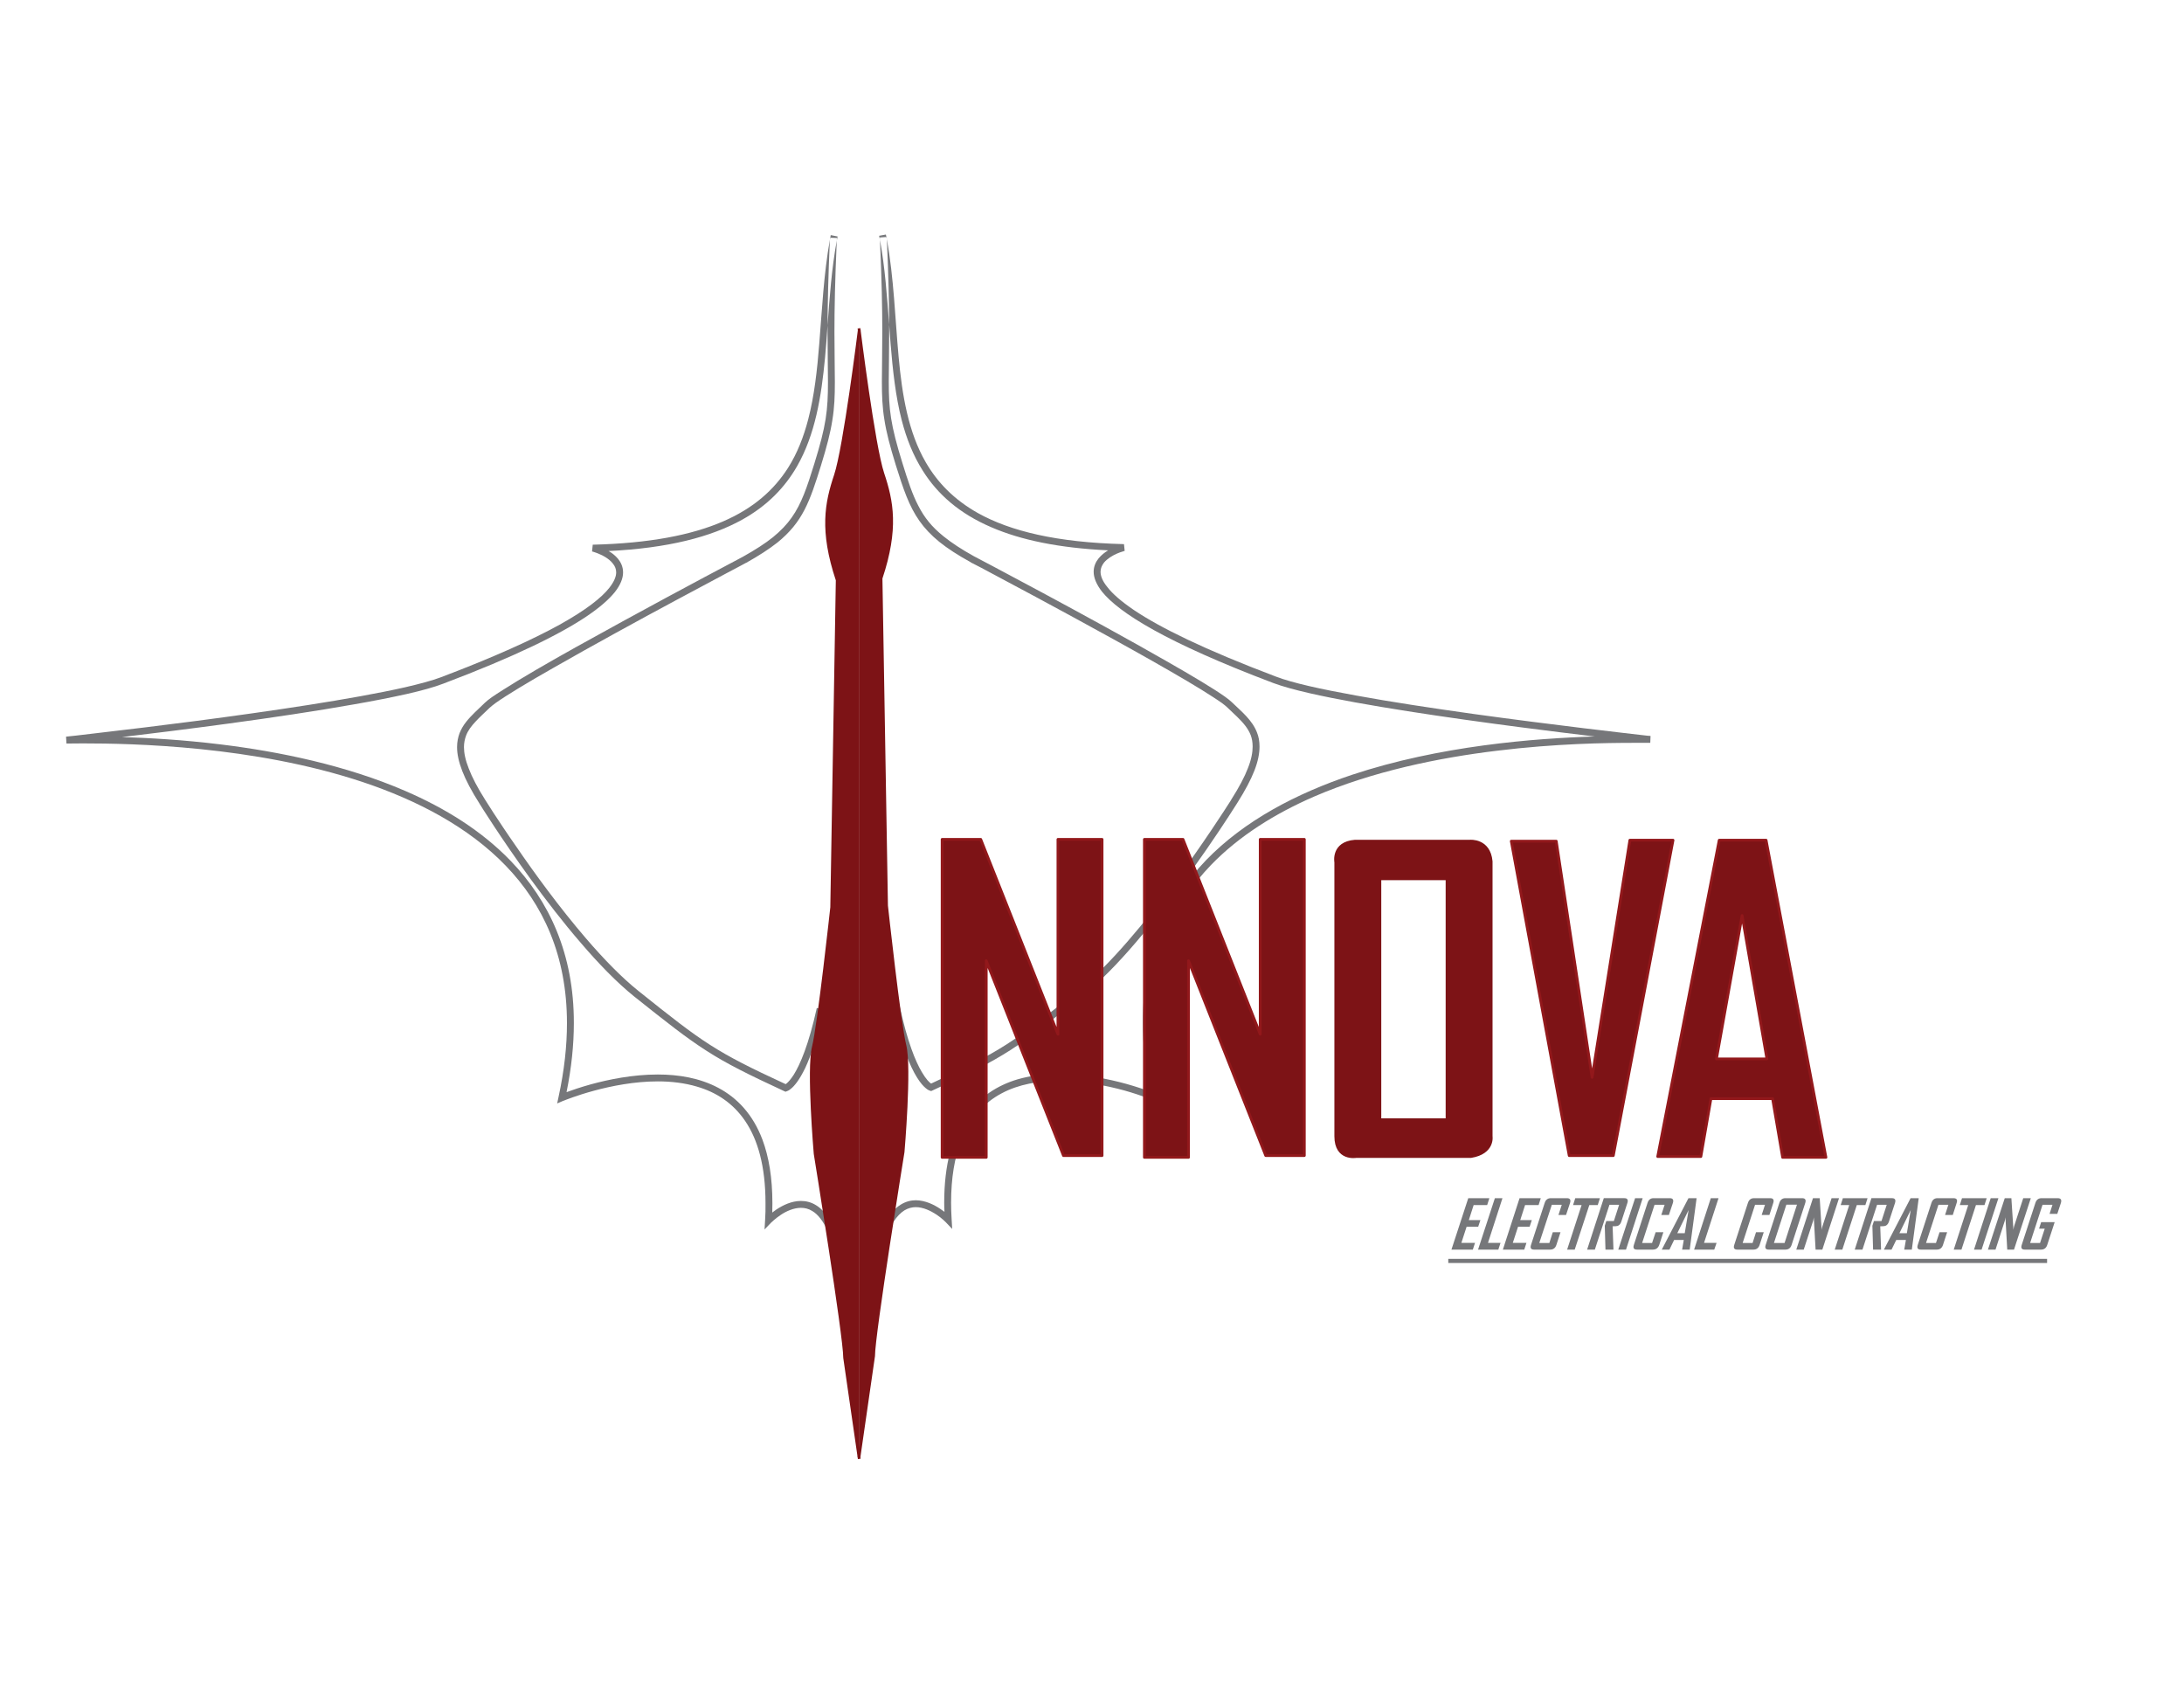 <svg xmlns="http://www.w3.org/2000/svg" width="1584" height="1224" version="1.2">
  <style>
    .s0{fill:#76777a}.s1,.s2{fill:#7d1316;stroke:#7d1316;stroke-width:2}.s2{stroke:#92181b;stroke-linecap:round;stroke-linejoin:round}
  </style>
  <g id="Layer 1">
    <filter id="f0">
      <feFlood flood-color="#fff" flood-opacity="1"/>
      <feBlend in2="SourceGraphic"/>
      <feComposite in2="SourceAlpha" operator="in"/>
    </filter>
    <g id="&lt;Group&gt;" filter="url(#f0)">
      <path id="&lt;Path&gt;" d="M1050.4 915.9h434.3v-3h-434.3" class="s0"/>
    </g>
    <filter id="f1">
      <feFlood flood-color="#fff" flood-opacity="1"/>
      <feBlend in2="SourceGraphic"/>
      <feComposite in2="SourceAlpha" operator="in"/>
    </filter>
    <g filter="url(#f1)">
      <path id="&lt;Compound Path&gt;" fill-rule="evenodd" d="M637.6 171zm0 0 4.9-.9.4 1.8-4.8.3q0 .8.1 1.7-.3-1.4-.6-2.9zm14.1 87.3c2.6 28.5 7.1 55.1 19.7 76.9 8.4 14.5 20.3 27 37.9 36.9 23.5 13.1 57.2 21.3 105.9 22.5l.5 4.9h-.1l-.3.1q-.4.1-1.2.4c-1.1.3-2.5.8-4.1 1.5-3.2 1.4-7 3.7-9.3 6.5-1.5 2-2.5 4.1-2.5 6.6 0 2.9 1.2 6.6 5 11.2 3.6 4.7 9.8 10.2 19.2 16.6 18.9 12.7 51 28.6 103.1 48.3 5.7 2.2 13.9 4.5 23.8 6.8s21.6 4.6 34.3 6.9c25.6 4.7 55.5 9.2 84.7 13.3 58.4 8.1 114.1 14.4 126.3 15.8 1.7.1 2.5.2 2.5.2l-.2 5h-11.8c-20.2 0-56.9.5-99.2 5.7-42.3 5.1-90.3 14.9-132.9 33.3-28.3 12.3-54.3 28.5-74.7 49.6-27.1 28.2-44.4 65.1-44.4 114.3 0 16.4 1.9 34.2 6.1 53.4l1 4.7-4.4-1.8-.1-.1-.3-.1q-.4-.1-1.1-.4c-1-.4-2.4-1-4.3-1.6-3.6-1.3-8.9-3.1-15.3-4.9-12.8-3.5-30-7-47.5-7-14.4 0-29.1 2.4-41.6 9.1-12.5 6.7-23.1 17.5-29.6 35-4.4 11.6-7 26.1-7 44.3q0 5.8.4 12.2l.4 6.8-4.7-4.9-.1-.1-.3-.3q-.5-.5-1.4-1.3c-1.1-1-2.8-2.4-4.9-3.8-4.1-2.7-9.6-5.4-15-5.4-2.7 0-5.5.7-8.2 2.3-2.7 1.7-5.5 4.4-8.2 8.7-5.3 8.6-9.9 23.6-12.1 47.9l-5-.5c1.7-18.5 4.8-31.9 8.7-41.6 3.9-9.6 8.7-15.5 14-18.7 3.6-2.2 7.3-3.1 10.8-3.1 7 .1 13.2 3.2 17.8 6.3q1.6 1.1 3 2.1-.2-3.4-.2-6.6c0-27.9 5.9-48.1 15.6-62.5 9.7-14.3 23.2-22.7 37.7-27 9.7-2.8 19.9-3.9 29.9-3.9 18.2 0 35.7 3.6 48.8 7.2 7.5 2.1 13.6 4.2 17.4 5.6-3.7-17.9-5.3-34.5-5.3-50-.1-50.3 17.9-88.8 45.8-117.8 28-28.9 65.8-48.5 105.8-61.9 63.5-21.1 132.4-26.5 176.1-27.8-15.4-1.8-34.2-4.2-54.5-6.8-52.1-6.8-113.6-15.8-151.9-24.5-11-2.5-20-5-26.5-7.4-39.2-14.8-67.2-27.6-86.9-38.5-19.8-11-31.3-20.1-37.6-27.9-4.1-5.3-6-10.1-6-14.4 0-3.8 1.5-7.1 3.6-9.7 2-2.4 4.4-4.3 6.9-5.8-35.8-1.7-63.3-7.5-84.6-16.7-23.4-10-39.2-24.1-49.8-41-7.1-11.2-11.9-23.5-15.3-36.6-4.5-17.5-6.5-36.3-8.1-55.6q-.5-6.8-1-13.7c-.1-15.8-.5-35.8-1.7-62.2 5.1 28.4 6 57.6 8.5 85zm-3.9 473.3c6 27.2 12.3 41.8 17.3 49.8 2.5 4 4.6 6.3 6.3 7.7 1.6 1.4 2.8 1.8 3.2 1.9l.8.2.9-.4c26.5-12.2 41.7-19.8 56.4-29.2 14.7-9.4 28.6-20.5 52.6-39.6 12.5-10 25.8-23.7 38.6-38.7 38.3-44.7 73.1-100.4 73.4-100.9 5.8-9.2 9.9-16.9 12.5-23.6 2.6-6.7 3.7-12.4 3.7-17.4 0-3.8-.6-7.1-1.8-10.1-1.7-4.5-4.5-8.3-7.7-11.8s-6.9-6.7-10.5-10.2c-1.2-1.2-2.9-2.5-5.1-4.1-8.3-5.9-23.7-15.1-42.3-25.7-55.1-31.6-138.1-75.3-139.7-76.1-9.2-5.1-16.3-9.8-22-14.4-8.6-6.9-14-13.7-18.3-22.1-4.4-8.3-7.6-18.2-11.6-31.1-4.3-13.8-6.8-23.6-8.2-32.4-1.4-8.8-1.7-16.7-1.7-26.8 0-9.4.3-20.7.3-36.3v-4.8c-1.6-20.5-3-41.4-6.7-61.6 1.3 28.8 1.7 50 1.7 66.4 0 15.5-.3 26.8-.3 36.3 0 10.2.3 18.4 1.8 27.6 1.4 9.2 4 19.2 8.3 33.1 5.4 17.2 9.5 29.6 17.1 40.4 3.8 5.4 8.4 10.3 14.4 15.2 6.1 4.9 13.5 9.7 22.8 14.8v.1c.1 0 2.7 1.4 7.4 3.8 16.4 8.7 57.5 30.6 96.4 52.1 19.4 10.7 38.3 21.4 53.2 30.2 7.4 4.4 13.8 8.3 18.8 11.6 2.5 1.6 4.7 3.1 6.4 4.3 1.7 1.3 3 2.3 3.8 3.1 5 4.8 9.7 8.9 13.1 13.3 1.7 2.2 3 4.4 4 6.9.9 2.4 1.4 5.1 1.4 8.3 0 4.2-.9 9.3-3.4 15.6-2.4 6.3-6.3 13.7-12 22.7l-.7 1.2c-3.5 5.5-19.6 30.6-40.5 59-21 28.4-46.9 60-69.7 78.2-24 19.1-37.8 30.1-52.2 39.3-14.1 9-28.9 16.4-54.7 28.4-1.2-.8-3.6-3-6.8-8.5-4.5-7.6-10.3-21.6-15.8-46.8l-4.9 1.1zm-4.7-559.7h-.2q.1.7.3 1.4-.1-.7-.1-1.4zm254.2 410.5z" class="s0"/>
      <path fill-rule="evenodd" d="m614.4 934.3-5 .4c-1.7-18.2-4.7-31.2-8.3-40.1-3.7-9-7.9-14-12-16.4-2.7-1.7-5.5-2.3-8.2-2.3-5.2 0-10.6 2.4-14.6 5.1-4.1 2.7-6.8 5.5-7.1 5.7l-4.7 4.9.4-6.7q.4-6.4.3-12.3c0-27.2-5.7-46.3-14.7-59.6-9-13.3-21.3-21-35-25-9.1-2.7-18.8-3.8-28.4-3.8-33.9 0-66.6 13.3-68.5 14.1h-.1l-4.4 1.9 1-4.7c4.2-19.3 6.1-37.1 6.1-53.5 0-49.1-17.3-86.1-44.4-114.2-27.2-28.2-64.3-47.5-103.8-60.7-79-26.3-167.2-28-203-28-5 0-9 .1-11.8.1l-.3-5c.1 0 2.7-.3 7.5-.8 4.8-.6 11.7-1.4 20.3-2.4 17.1-2 40.7-4.8 66.7-8.2 52-6.8 113.5-15.8 151.4-24.4 10.8-2.5 19.7-4.9 25.8-7.2 39.1-14.8 66.9-27.5 86.3-38.2 19.4-10.8 30.5-19.7 36-26.7 3.7-4.7 5-8.4 5-11.2 0-2.5-.9-4.6-2.4-6.4-1.4-1.9-3.5-3.5-5.6-4.8-4.4-2.6-9-3.9-9.5-4l.5-4.9c41.1-1 71.5-7 94.1-16.7 22.6-9.7 37.4-23.1 47.6-39.1 6.7-10.6 11.3-22.5 14.6-35.2 4.4-17 6.5-35.6 8-54.8 2-24.6 3.2-50.3 7.7-75.4-1.2 26.3-1.6 46.3-1.7 62.2-.5 7.8-1.1 15.6-1.8 23.2-2.7 28.7-7.2 56-20.3 78.9-8.8 15.3-21.5 28.6-39.9 38.8-22.6 12.5-53.7 20.6-96.8 22.7 2.5 1.4 4.9 3.3 6.9 5.7 2.1 2.6 3.6 5.9 3.6 9.8 0 4.3-1.9 9.1-6 14.3-4.2 5.2-10.7 11-20.5 17.6-19.4 13-51.8 29.1-104 48.8-6.5 2.5-15.5 5-26.5 7.5-10.9 2.4-23.8 5-37.7 7.4-28 5-60.5 9.8-91.4 14-28.8 3.9-56.2 7.3-77.3 9.8 19.6.6 44.3 2 71.3 5.3 42.6 5.2 91 15.1 134.2 33.8 28.9 12.5 55.4 28.9 76.4 50.7 27.9 29 45.9 67.4 45.8 117.7 0 15.5-1.7 32.2-5.3 50 3.8-1.4 9.9-3.5 17.4-5.6 13.1-3.6 30.6-7.2 48.8-7.2 15 0 30.4 2.5 43.9 9.7 13.6 7.2 25.1 19.2 32 37.6 4.6 12.3 7.2 27.5 7.2 46.1q0 3.3-.1 6.7 1.4-1.1 3-2.2c4.6-3 10.8-6.2 17.8-6.2 3.5 0 7.2.8 10.8 3 3.5 2.1 6.9 5.5 9.8 10.4 6 9.7 10.6 25.3 12.9 50zm-11.9-763.8 5 1q-.3 1.4-.6 2.9.1-.9.1-1.8l-4.8-.2q.2-.9.3-1.9zm-.5 1.9q0 .7-.1 1.4.2-.7.3-1.4h-.2zm-1.8 68.3c0 15.6.3 26.9.3 36.3 0 10.1-.3 18-1.7 26.9-1.4 8.8-3.9 18.5-8.2 32.4-5.3 17.1-9.3 29-16.4 39-3.5 5-7.8 9.5-13.5 14.2-5.7 4.6-12.9 9.2-22 14.3-1.1.6-43.1 22.7-87.1 46.8-22.3 12.2-45.1 24.8-63.4 35.5-9.1 5.3-17.1 10.2-23.4 14.2-3.2 2-5.9 3.8-8.1 5.3-2.2 1.6-3.9 2.9-5.1 4.1-4.8 4.7-9.7 8.9-13.6 13.9-1.9 2.4-3.5 5.1-4.7 8.1-1.1 3-1.8 6.4-1.8 10.1 0 5 1.2 10.7 3.8 17.4 2.6 6.7 6.7 14.5 12.5 23.6.3.6 15.7 25.3 37.2 54.9 10.9 14.9 23.3 31.1 36.2 46 12.8 15 26.1 28.7 38.6 38.8 24 19.1 37.9 30.1 52.6 39.5 14.6 9.4 29.9 17 56.4 29.3l.9.4.8-.3c.4-.1 1.6-.5 3.2-1.9 2.5-2 6.1-6.3 10.3-15 4.1-8.8 8.8-22.1 13.3-42.5l-4.9-1c-5.9 26.8-12.1 40.9-16.6 48.2-2.3 3.6-4.1 5.5-5.3 6.5q-.4.3-.7.5c-25.8-11.9-40.6-19.4-54.7-28.4-14.4-9.2-28.2-20.1-52.2-39.3-12.1-9.7-25.2-23.2-37.9-38-19.1-22.2-37.4-47.3-50.8-66.9-6.8-9.7-12.3-18.1-16.2-24-1.9-3-3.4-5.3-4.4-6.9-1.1-1.7-1.6-2.5-1.6-2.5-5.7-9-9.6-16.5-12-22.8-2.5-6.3-3.5-11.4-3.5-15.6 0-3.1.6-5.8 1.5-8.3 1.4-3.7 3.8-6.9 6.8-10.1 3-3.3 6.6-6.5 10.3-10.1.9-.8 2.4-2.1 4.5-3.6 7.9-5.6 23.3-14.9 41.8-25.4 27.8-15.9 62.7-35 90.7-50 14-7.5 26.2-14 35-18.7 4.3-2.3 7.8-4.2 10.2-5.4 2.4-1.3 3.7-2 3.7-2h.1c9.3-5.2 16.7-10 22.8-14.8 9-7.3 15-14.8 19.6-23.7 4.6-8.9 7.9-19.1 11.9-32 4.3-13.9 6.9-23.9 8.3-33.1 1.5-9.1 1.8-17.4 1.8-27.6 0-9.5-.3-20.8-.3-36.3 0-16.4.4-37.5 1.7-66.3-3.7 20.2-5.2 41-6.7 61.6v4.7z" class="s0"/>
      <path d="M1068.2 906.2h-15.5l12.2-37.3h15.3l-1.6 5h-9.8l-3.5 10.9h8.4l-1.6 4.8h-8.4l-3.8 11.7h9.9zm18.5 0H1072l12.2-37.3h5.5l-10.5 32.4h9.1zm18.8 0H1090l12.1-37.3h15.4l-1.6 5h-9.8l-3.5 10.9h8.4l-1.6 4.8h-8.4l-3.8 11.7h9.9zm23.3-3.4q-1.1 3.4-4.5 3.4h-11.7q-3.3 0-2.2-3.4l9.9-30.4q1.1-3.5 4.5-3.5h11.6q3.4 0 2.3 3.5l-2.9 8.7h-5.5l2.4-7.4h-7.2l-9.1 27.7h7.3l2.5-7.8h5.6zm30-28.9h-6.1l-10.6 32.3h-5.5l10.5-32.3h-6.2l1.6-5h17.9zm11.4 32.3h-5.8l-.5-17.3 1.1-3.4h5.5l3.8-11.8h-7l-10.6 32.5h-5.6l12.1-37.3h14.9q3.3 0 2.2 3.5l-4.4 13.5q-.8 2.4-2.6 3.1-1 .3-3.7.3zm9.1 0h-5.6l12.2-37.3h5.5zm24.1-3.4q-1.2 3.4-4.6 3.4h-11.6q-3.3 0-2.2-3.4l9.9-30.4q1.1-3.5 4.4-3.5h11.7q3.4 0 2.3 3.5l-2.9 8.7h-5.5l2.4-7.4h-7.3l-9 27.7h7.2l2.6-7.8h5.6z" class="s0"/>
      <path fill-rule="evenodd" d="M1225.5 906.2h-5.5l1.2-7h-7l-3.4 7h-5.5v-.1l19.3-37.2h5.9zm-3.6-11.9 2.8-16.8-8.2 16.8z" class="s0"/>
      <path d="M1243.3 906.2h-14.6l12.1-37.3h5.6l-10.5 32.4h9.1zm32.9-3.4q-1.1 3.4-4.5 3.4H1260q-3.3 0-2.2-3.4l9.9-30.4q1.1-3.5 4.5-3.5h11.6q3.4 0 2.3 3.5l-2.8 8.7h-5.6l2.4-7.4h-7.2l-9 27.7h7.2l2.5-7.8h5.6z" class="s0"/>
      <path fill-rule="evenodd" d="M1299.4 902.8q-1.1 3.4-4.5 3.4h-12.1q-3.3 0-2.2-3.4l9.9-30.4q1.1-3.5 4.4-3.5h12.1q3.4 0 2.3 3.5zm-5.1-1.4 9-27.8h-7.7l-9 27.8z" class="s0"/>
      <path d="M1321.7 906.2h-4.9l-1.3-23.4q-.2 1.7-.5 2.6l-6.8 20.8h-5.4l12.1-37.3h4.9l1.4 23q.2-1.7.6-2.7l6.6-20.3h5.4zm31.2-32.3h-6.2l-10.5 32.3h-5.5l10.5-32.3h-6.2l1.6-5h17.9zm11.4 32.3h-5.8l-.5-17.3 1.1-3.4h5.5l3.8-11.8h-7l-10.6 32.5h-5.6l12.1-37.3h14.9q3.3 0 2.2 3.5l-4.4 13.5q-.8 2.4-2.6 3.1-1 .3-3.7.3z" class="s0"/>
      <path fill-rule="evenodd" d="M1386.6 906.2h-5.5l1.2-7h-7l-3.4 7h-5.5v-.1l19.3-37.2h5.9zm-3.6-11.9 2.8-16.8-8.2 16.8z" class="s0"/>
      <path d="M1409.2 902.8q-1.1 3.4-4.5 3.4h-11.6q-3.3 0-2.2-3.4l9.9-30.4q1.1-3.5 4.4-3.5h11.6q3.5 0 2.3 3.5l-2.8 8.7h-5.6l2.4-7.4h-7.2l-9 27.7h7.2l2.6-7.8h5.5zm30.1-28.9h-6.2l-10.5 32.3h-5.6l10.5-32.3h-6.1l1.6-5h17.9zm-2.1 32.3h-5.5l12.1-37.3h5.6zm23.5 0h-4.9l-1.3-23.4q-.2 1.7-.5 2.6l-6.7 20.8h-5.5l12.2-37.3h4.8l1.5 23q.2-1.7.5-2.7l6.6-20.3h5.5zm24.1-3.4q-1.1 3.4-4.5 3.4h-11.8q-3.3 0-2.2-3.4l9.9-30.4q1.1-3.5 4.5-3.5h11.7q3.4 0 2.3 3.5l-2.6 7.9h-5.6l2.1-6.6h-7.2l-9 27.7h7.2l3.4-10.4h-4.1l1.5-4.7h9.8z" class="s0"/>
    </g>
    <path d="m623.2 1058-10.6-73.3c0-16-21.4-148-21.4-148s-5.3-61.4-1.3-77.4c4-16 13.3-101.3 13.3-101.3l4-237.3c-12-36-8-56-1.3-76s17.3-105.4 17.3-105.4" class="s1"/>
    <path d="m623 1056.8 10.6-73.4c0-16 21.4-148 21.4-148s5.3-61.3 1.3-77.3S643 656.8 643 656.8l-4-237.4c12-36 8-56 1.3-76S623 238.1 623 238.1" class="s1"/>
    <path d="M683.3 839.3V608.7h28l56 141.3V608.7h32V838h-28l-56-141.3v142.6zm146.7 0V608.7h28L914 750V608.7h32V838h-28l-56-141.3v142.6zM1096.1 610h32.6l26 171.3 27.4-172h31.3L1170.1 838h-32z" class="s2"/>
    <path fill-rule="evenodd" d="M1246.9 609.3h34l43.4 230h-31.4l-7.3-42.6h-44.7l-7.3 42h-31.3zm-2 158.6h36.6l-18-104z" class="s2"/>
    <path fill-rule="evenodd" d="M982.8 610h83.3s14-1.3 15.4 14.7V824s2 12-14.7 14.7h-83.3s-14.7 2.6-14.7-14.7V625.3s-2.7-14 14-15.3zm18 202h48.7V637.3h-48.7z" style="fill:#7d1316;stroke:#7d1316;stroke-linecap:round;stroke-linejoin:round;stroke-width:2"/>
  </g>
</svg>
